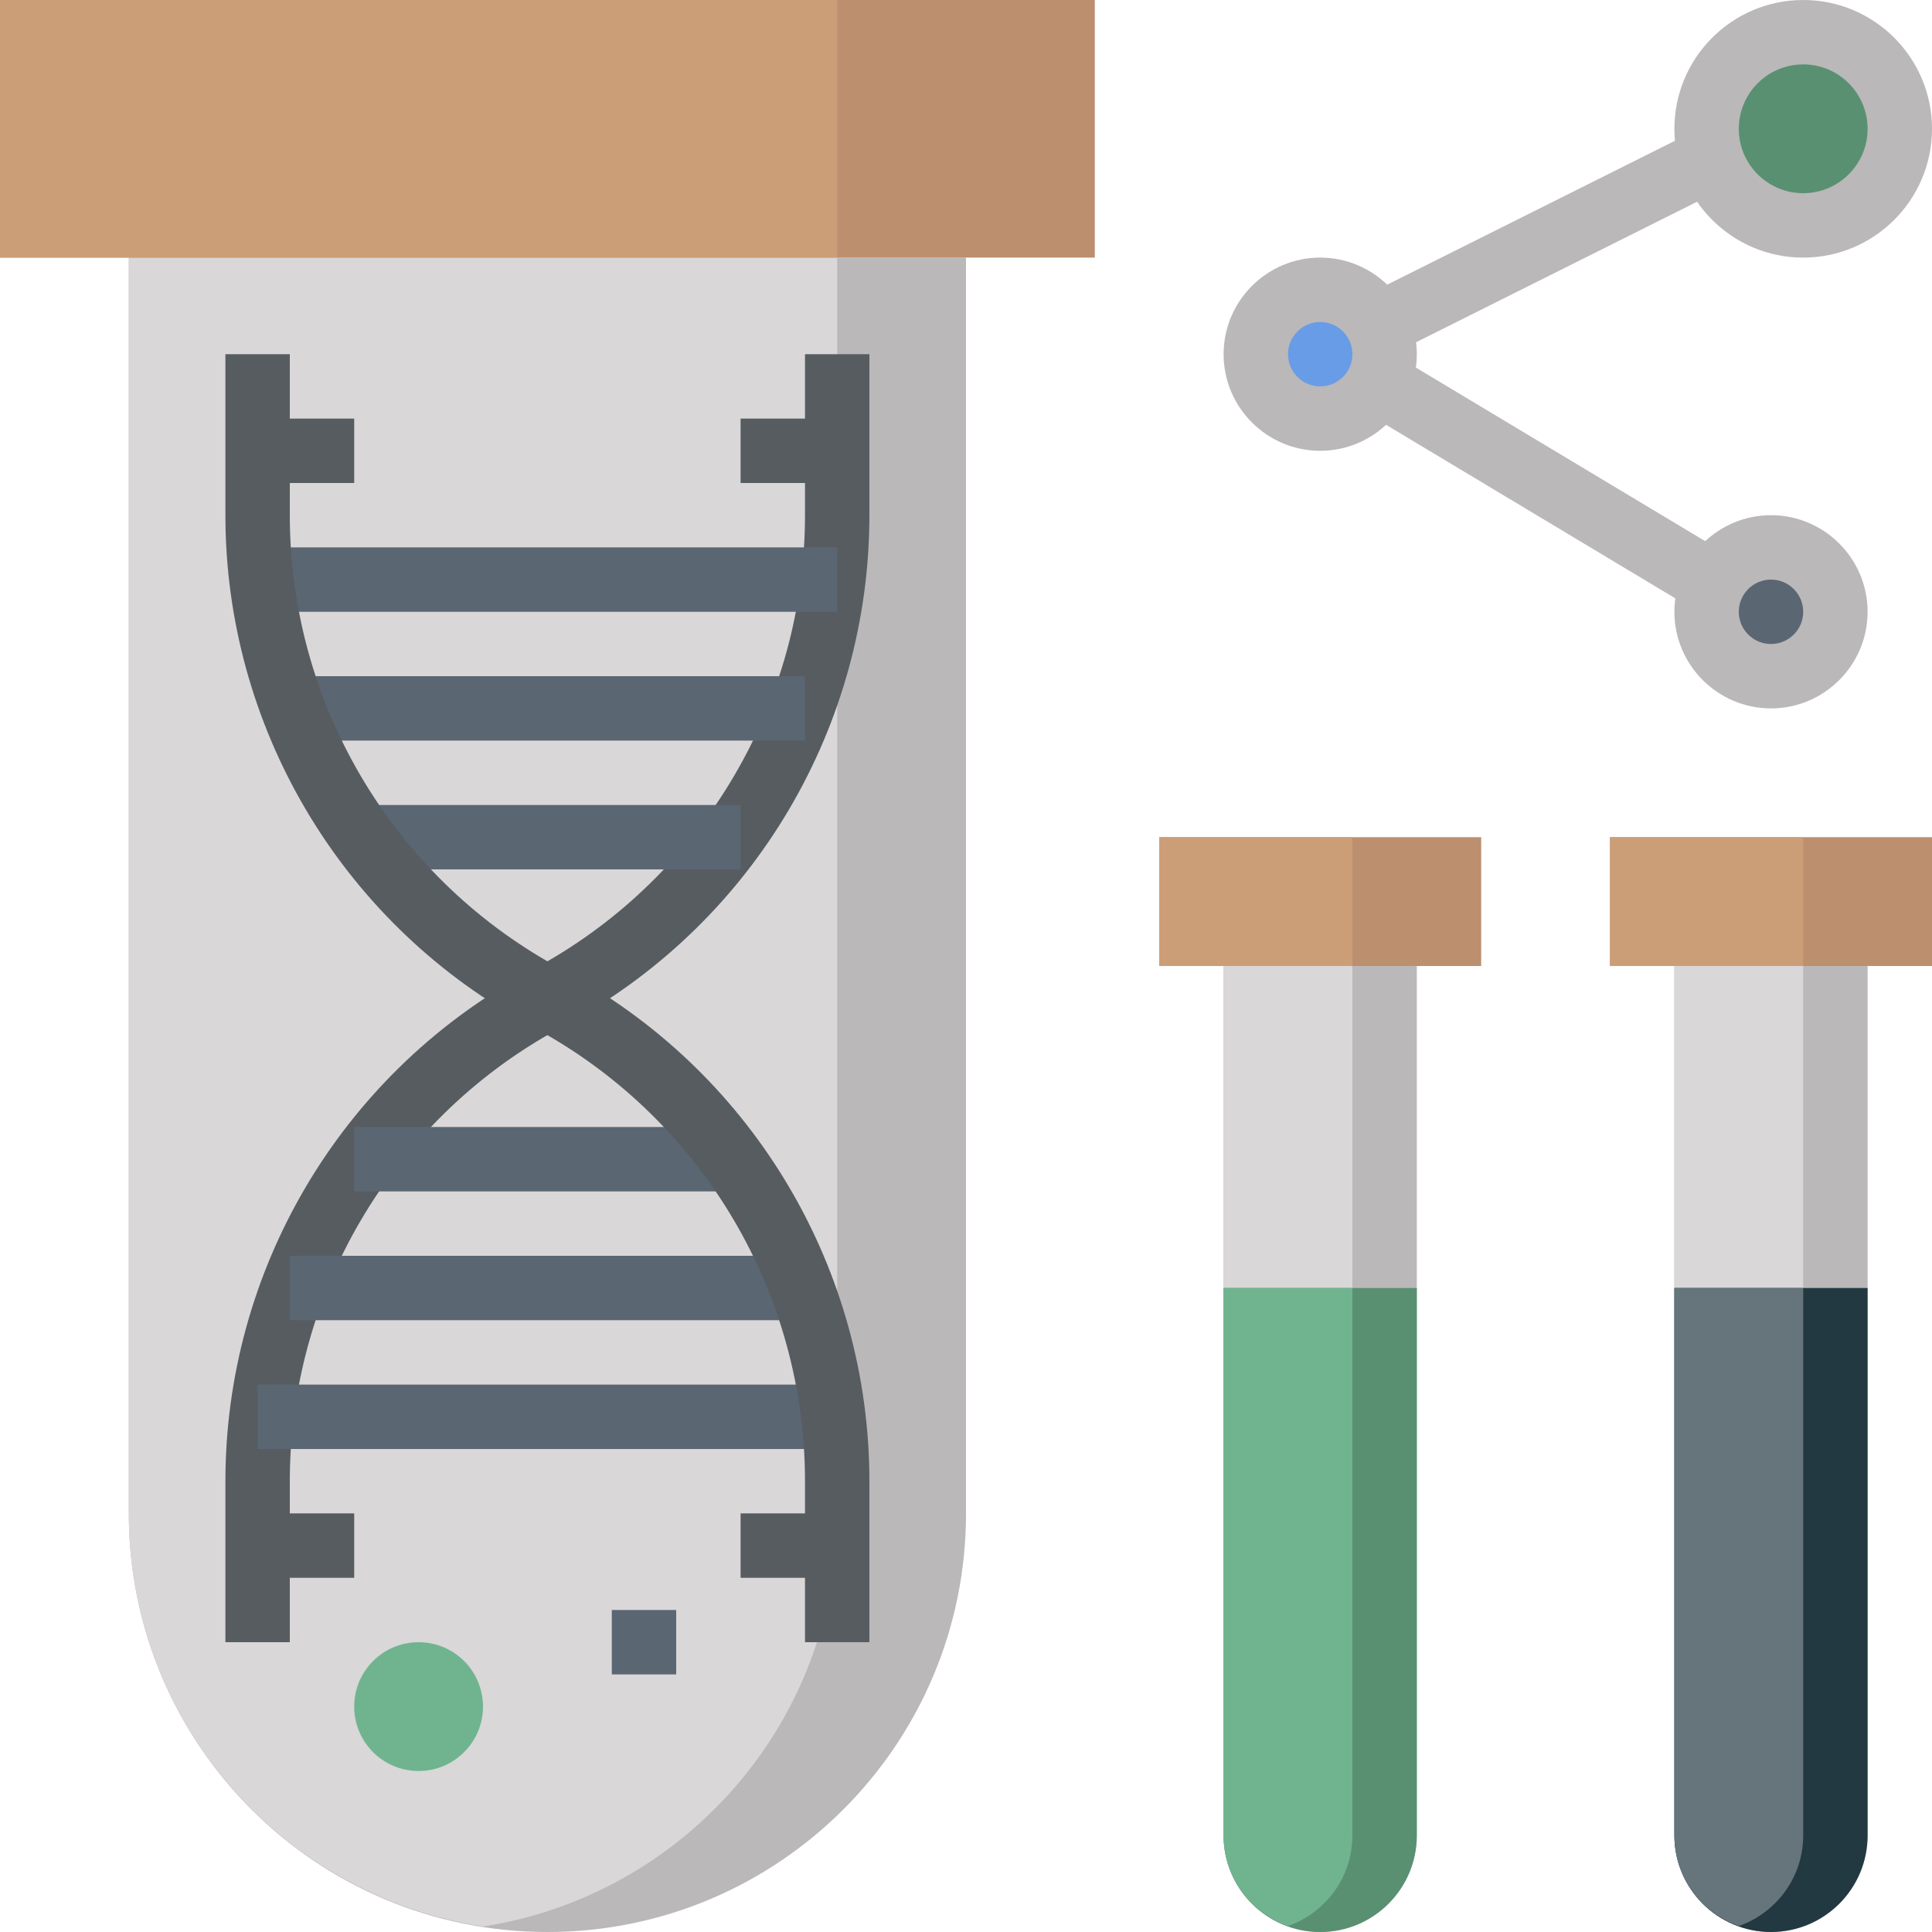 <svg width="36" height="36" viewBox="0 0 36 36" fill="none" xmlns="http://www.w3.org/2000/svg">
<g clip-path="url(#clip0)">
<path d="M18 4.8V28.2C18 32.508 14.508 36 10.2 36C5.892 36 2.4 32.508 2.4 28.2V4.8" fill="#BAB8B9"/>
<path d="M9 35.898C12.737 35.319 15.6 32.099 15.6 28.2V4.8H2.4V28.2C2.4 32.099 5.263 35.319 9 35.898Z" fill="#D9D7D8"/>
<path d="M5.4 30.6H4.2V27.602C4.2 23.682 6.329 20.065 9.755 18.162L10.062 17.991C13.108 16.299 15 13.083 15 9.599V6.6H16.2V9.598C16.2 13.518 14.071 17.136 10.645 19.039L10.338 19.209C7.292 20.901 5.4 24.117 5.4 27.601V30.6Z" fill="#575C61"/>
<path d="M6.6 21H13.8V22.2H6.6V21Z" fill="#5B6673"/>
<path d="M5.4 23.4H15V24.6H5.4V23.4Z" fill="#5B6673"/>
<path d="M4.8 25.8H15.6V27H4.8V25.8Z" fill="#5B6673"/>
<path d="M6.6 15H13.8V16.2H6.6V15Z" fill="#5B6673"/>
<path d="M5.4 12.6H15V13.8H5.4V12.6Z" fill="#5B6673"/>
<path d="M4.8 10.2H15.6V11.4H4.8V10.2Z" fill="#5B6673"/>
<path d="M30 15.6H36V18H30V15.6Z" fill="#BC8F6F"/>
<path d="M30 15.6H33.6V18H30V15.6Z" fill="#CB9E78"/>
<path d="M21.6 15.6H27.6V18H21.6V15.6Z" fill="#BC8F6F"/>
<path d="M21.6 15.6H25.2V18H21.6V15.6Z" fill="#CB9E78"/>
<path d="M31.2 18V34.2C31.2 35.194 32.006 36 33 36C33.994 36 34.8 35.194 34.8 34.2V18" fill="#BAB8B9"/>
<path d="M32.4 35.889C33.098 35.642 33.6 34.983 33.6 34.2V18H31.2V34.2C31.2 34.983 31.702 35.642 32.4 35.889Z" fill="#D9D7D8"/>
<path d="M22.8 18V34.2C22.8 35.194 23.606 36 24.6 36C25.594 36 26.4 35.194 26.4 34.2V18" fill="#BAB8B9"/>
<path d="M24 35.889C24.698 35.642 25.2 34.983 25.2 34.2V18H22.8V34.2C22.8 34.983 23.302 35.642 24 35.889Z" fill="#D9D7D8"/>
<path d="M22.8 24V34.2C22.8 35.194 23.606 36 24.6 36C25.594 36 26.4 35.194 26.4 34.2V24" fill="#599072"/>
<path d="M24 35.889C24.698 35.642 25.2 34.983 25.2 34.2V24H22.8V34.2C22.8 34.983 23.302 35.642 24 35.889Z" fill="#70B48F"/>
<path d="M31.2 24V34.2C31.2 35.194 32.006 36 33 36C33.994 36 34.8 35.194 34.8 34.2V24" fill="#223942"/>
<path d="M32.4 35.889C33.098 35.642 33.6 34.983 33.6 34.2V24H31.2V34.2C31.2 34.983 31.702 35.642 32.4 35.889Z" fill="#66757C"/>
<path d="M0 0H20.4V4.8H0V0Z" fill="#BC8F6F"/>
<path d="M0 0H15.6V4.8H0V0Z" fill="#CB9E78"/>
<path d="M9 31.8C9 32.463 8.463 33 7.8 33C7.137 33 6.6 32.463 6.6 31.8C6.6 31.137 7.137 30.6 7.8 30.6C8.463 30.6 9 31.137 9 31.8Z" fill="#70B48F"/>
<path d="M34.2 11.4C34.2 12.063 33.663 12.6 33 12.6C32.337 12.6 31.8 12.063 31.8 11.4C31.8 10.738 32.337 10.2 33 10.2C33.663 10.2 34.2 10.738 34.2 11.4Z" fill="#5B6673"/>
<path d="M25.8 6.6C25.8 7.263 25.263 7.8 24.6 7.8C23.937 7.8 23.4 7.263 23.4 6.6C23.4 5.937 23.937 5.4 24.6 5.4C25.263 5.4 25.8 5.937 25.8 6.6Z" fill="#699CE6"/>
<path d="M35.4 2.4C35.4 3.394 34.594 4.2 33.6 4.2C32.606 4.2 31.8 3.394 31.8 2.4C31.8 1.406 32.606 0.6 33.6 0.6C34.594 0.6 35.4 1.406 35.4 2.4Z" fill="#599072"/>
<path d="M16.2 30.6H15V27.602C15 24.117 13.108 20.902 10.062 19.21L9.755 19.039C6.329 17.136 4.2 13.518 4.2 9.598V6.6H5.4V9.598C5.4 13.083 7.292 16.299 10.337 17.99L10.645 18.162C14.071 20.064 16.2 23.682 16.2 27.602V30.6Z" fill="#575C61"/>
<path d="M4.8 28.2H6.6V29.4H4.8V28.2Z" fill="#575C61"/>
<path d="M13.8 28.2H15.6V29.4H13.8V28.2Z" fill="#575C61"/>
<path d="M13.8 7.8H15.6V9H13.8V7.8Z" fill="#575C61"/>
<path d="M4.8 7.8H6.6V9H4.8V7.8Z" fill="#575C61"/>
<path d="M11.4 30H12.6V31.2H11.4V30Z" fill="#5B6673"/>
<path d="M33.6 4.8C32.276 4.8 31.2 3.724 31.2 2.4C31.2 1.076 32.276 0 33.6 0C34.924 0 36 1.076 36 2.4C36 3.724 34.924 4.8 33.6 4.8ZM33.6 1.2C32.938 1.2 32.4 1.738 32.4 2.4C32.4 3.062 32.938 3.6 33.6 3.6C34.262 3.6 34.8 3.062 34.8 2.4C34.8 1.738 34.262 1.2 33.6 1.2Z" fill="#BAB8B9"/>
<path d="M24.6 8.4C23.608 8.4 22.8 7.592 22.8 6.6C22.8 5.608 23.608 4.8 24.6 4.8C25.592 4.8 26.4 5.608 26.4 6.6C26.4 7.592 25.592 8.4 24.6 8.4ZM24.6 6C24.269 6 24 6.269 24 6.6C24 6.931 24.269 7.2 24.6 7.2C24.931 7.2 25.2 6.931 25.2 6.6C25.2 6.269 24.931 6 24.6 6Z" fill="#BAB8B9"/>
<path d="M33 13.2C32.008 13.2 31.2 12.392 31.2 11.4C31.2 10.408 32.008 9.6 33 9.6C33.992 9.6 34.8 10.408 34.8 11.4C34.8 12.392 33.992 13.2 33 13.2ZM33 10.8C32.669 10.8 32.4 11.069 32.4 11.4C32.4 11.731 32.669 12 33 12C33.331 12 33.6 11.731 33.6 11.4C33.6 11.069 33.331 10.8 33 10.8Z" fill="#BAB8B9"/>
<path d="M25.531 5.463L31.53 2.463L32.067 3.537L26.067 6.537L25.531 5.463Z" fill="#BAB8B9"/>
<path d="M25.491 7.714L26.109 6.685L32.109 10.285L31.491 11.314L25.491 7.714Z" fill="#BAB8B9"/>
</g>
<defs>
<clipPath id="clip0">
<rect width="36" height="36" fill="white"/>
</clipPath>
</defs>
</svg>
